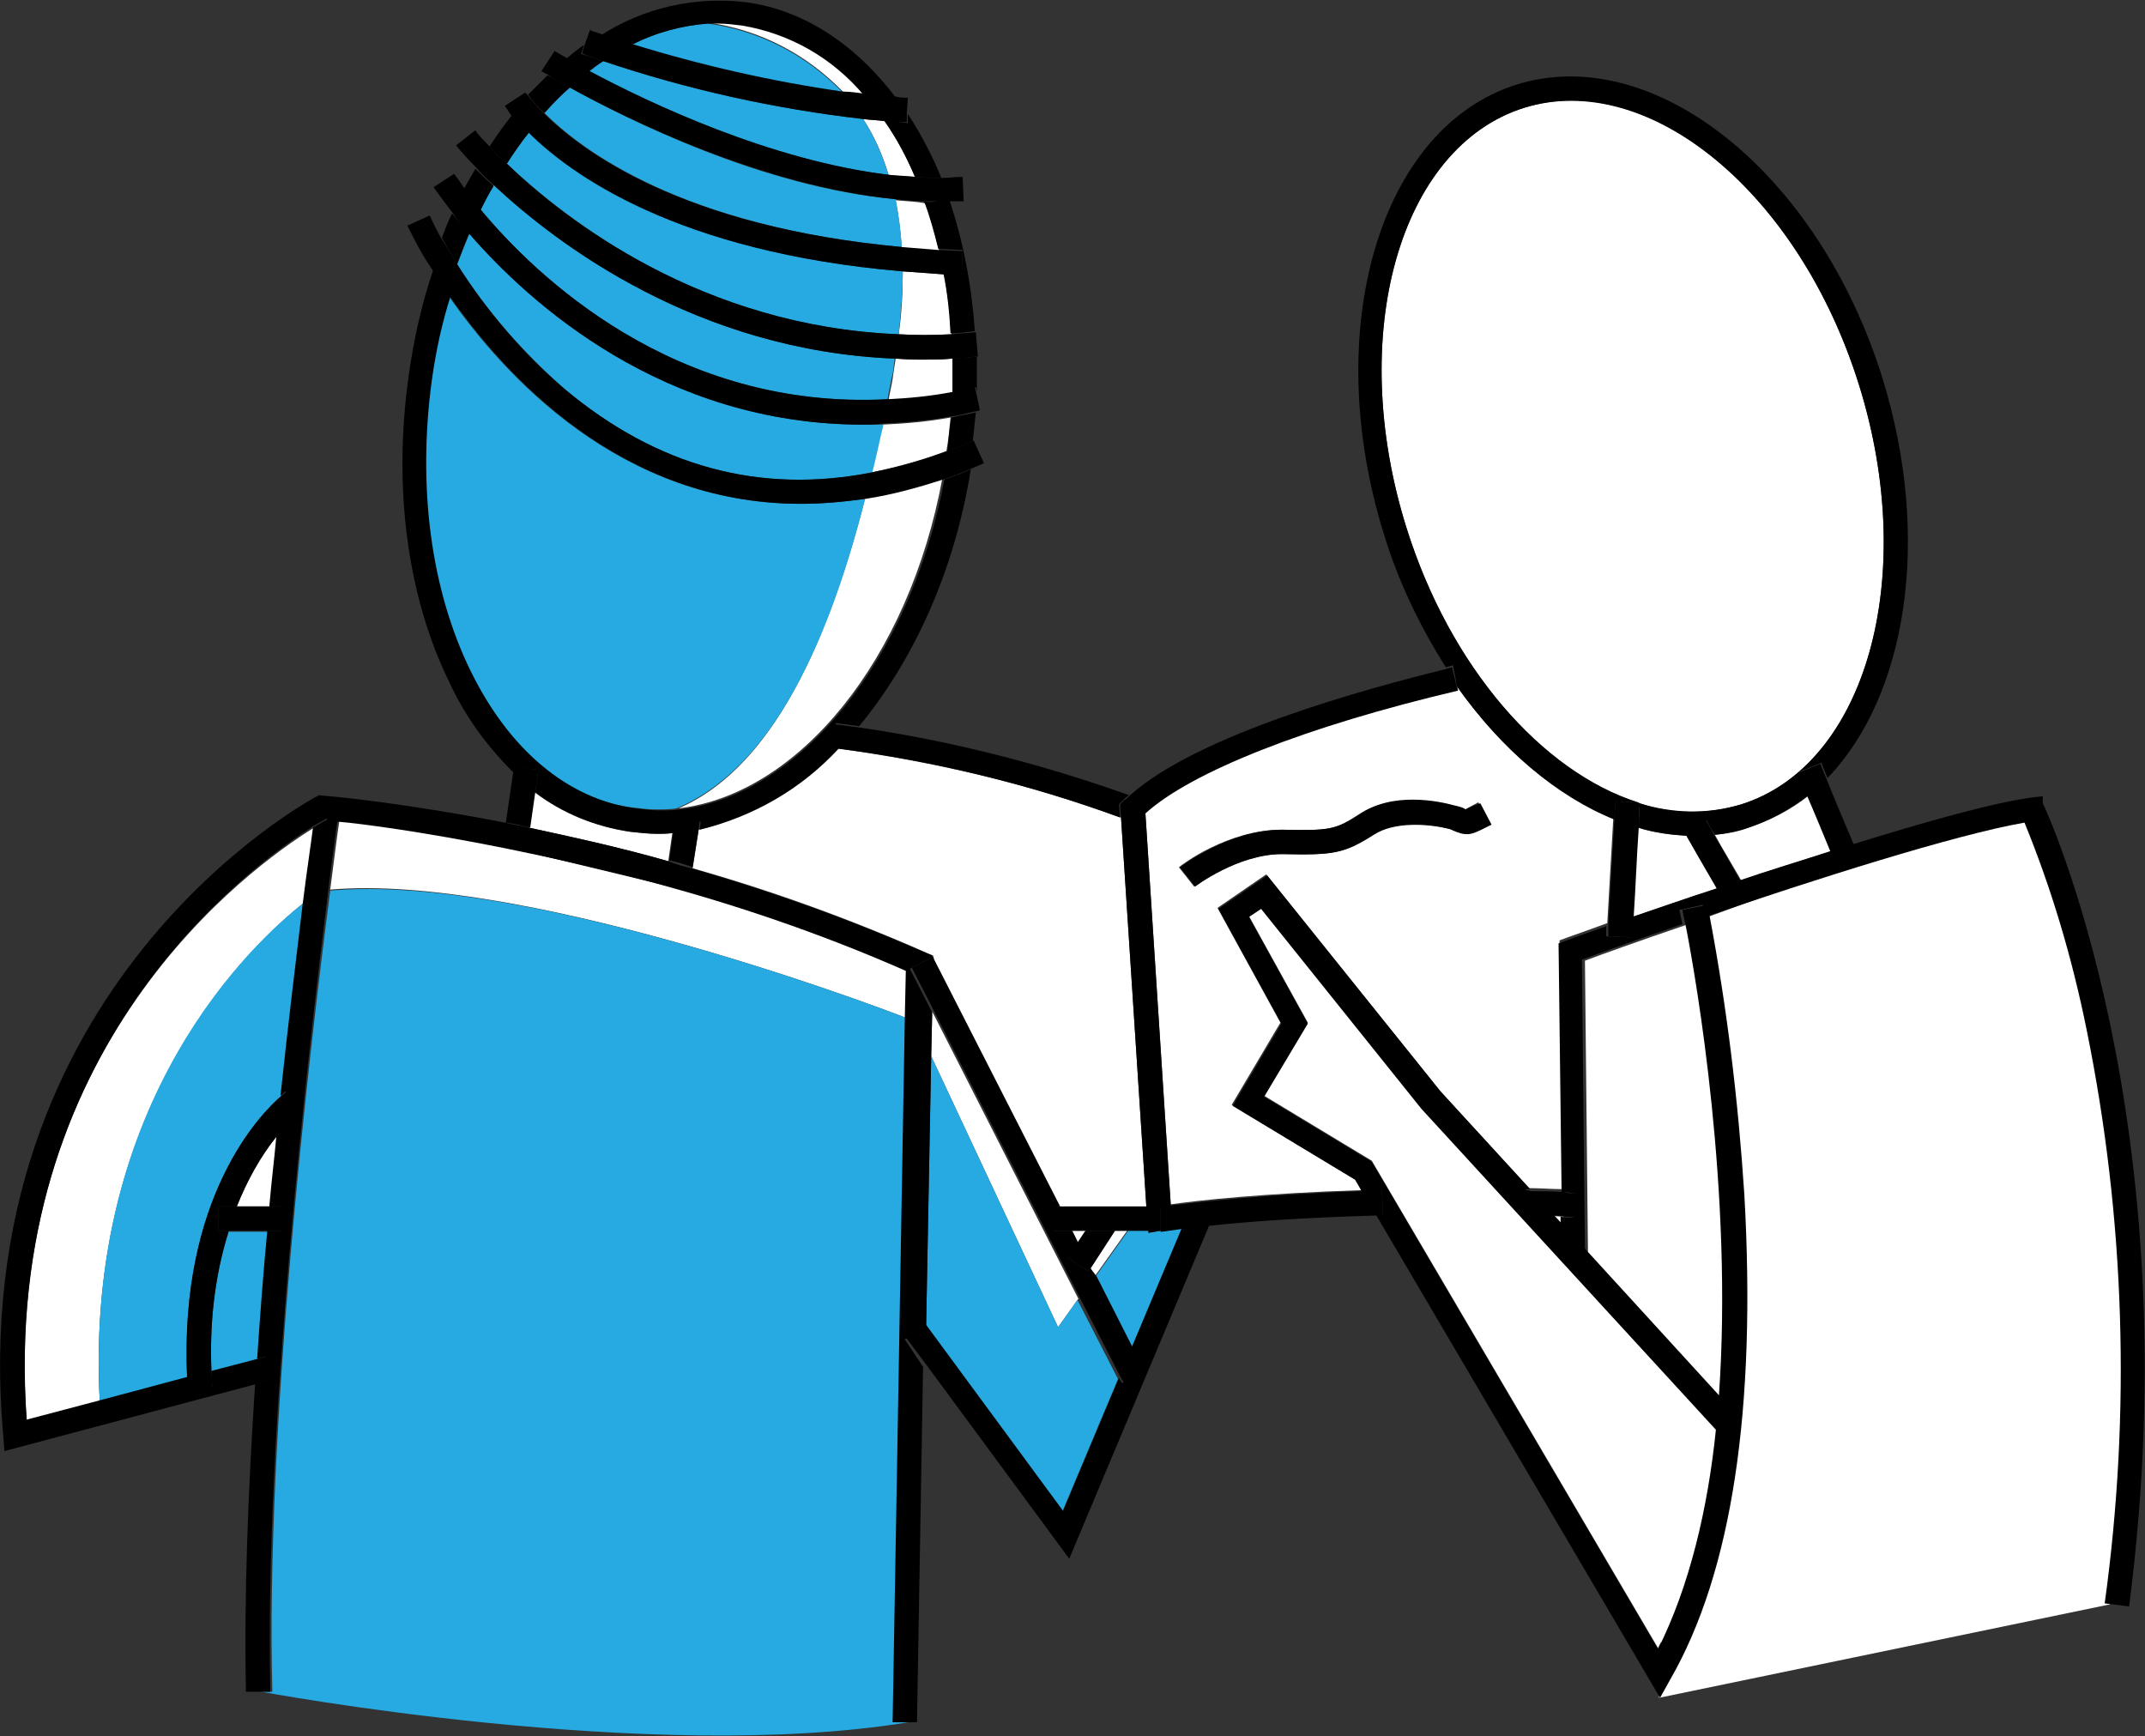 <?xml version="1.0" encoding="UTF-8" standalone="no"?>
<!-- Generator: Adobe Illustrator 27.8.1, SVG Export Plug-In . SVG Version: 6.00 Build 0)  -->

<svg
   version="1.1"
   id="Layer_1"
   x="0px"
   y="0px"
   viewBox="0 0 211.3 171"
   xml:space="preserve"
   sodipodi:docname="JoinATraining.svg"
   width="211.3"
   height="171"
   inkscape:version="1.1.2 (0a00cf5339, 2022-02-04)"
   xmlns:inkscape="http://www.inkscape.org/namespaces/inkscape"
   xmlns:sodipodi="http://sodipodi.sourceforge.net/DTD/sodipodi-0.dtd"
   xmlns:xlink="http://www.w3.org/1999/xlink"
   xmlns="http://www.w3.org/2000/svg"
   xmlns:svg="http://www.w3.org/2000/svg"><rect x="0" y="0" width="211.3" height="171" fill="#333333" stroke="none"/><defs
   id="defs90" /><sodipodi:namedview
   id="namedview88"
   pagecolor="#ffffff"
   bordercolor="#666666"
   borderopacity="1.0"
   inkscape:pageshadow="2"
   inkscape:pageopacity="0.0"
   inkscape:pagecheckerboard="0"
   showgrid="false"
   inkscape:zoom="1.742"
   inkscape:cx="112.22732"
   inkscape:cy="66.590126"
   inkscape:window-width="1916"
   inkscape:window-height="1029"
   inkscape:window-x="1920"
   inkscape:window-y="49"
   inkscape:window-maximized="1"
   inkscape:current-layer="Layer_1" />
<style
   type="text/css"
   id="style2">
	.st0{clip-path:url(#SVGID_00000063592709813893908180000014586522589975326650_);}
	.st1{fill:#FFFFFF;}
	.st2{fill:#27AAE1;}
</style>
<g
   id="g85"
   transform="translate(-144.17,-164.578)">
	<defs
   id="defs5">
		<rect
   id="SVGID_1_"
   x="144.2"
   y="164.5"
   width="211.7"
   height="171.1" />
	</defs>
	<clipPath
   id="SVGID_00000066487150772109204960000010330342122619478444_">
		<use
   xlink:href="#SVGID_1_"
   style="overflow:visible"
   id="use7"
   x="0"
   y="0"
   width="100%"
   height="100%" />
	</clipPath>
	<g
   id="Group_23"
   clip-path="url(#SVGID_00000066487150772109204960000010330342122619478444_)">
		<path
   id="Path_417"
   class="st1"
   d="m 307.6,331.8 2.6,-76.1 34.4,-12.6 c 0,0 13.2,37.8 7.4,79.5 z" />
		<path
   id="Path_418"
   class="st1"
   d="m 217.3,167 c -0.8,-0.1 -1.6,-0.2 -2.4,-0.2 -0.3,0 -0.7,0 -1,0 5.1,0.7 9.7,3.1 13.3,6.8 0.7,0.1 1.4,0.2 2.1,0.2 -3,-3.6 -7.3,-6 -12,-6.8" />
		<path
   id="Path_419"
   class="st1"
   d="m 208.9,246.7 c -0.9,0 -1.8,-0.1 -2.7,-0.2 -3.4,-0.5 -6.6,-1.8 -9.4,-3.9 l -0.5,3.5 c 4.2,0.9 8.8,1.9 13.7,3.3 l 0.4,-2.8 c -0.4,0.1 -1,0.1 -1.5,0.1" />
		<path
   id="Path_420"
   class="st1"
   d="m 305.7,243.7 c 3.2,1.1 6.7,1.1 10,0.1 12.3,-3.8 17.5,-22.4 11.6,-41.3 -5.9,-18.9 -20.7,-31.2 -33,-27.3 -12.3,3.8 -17.5,22.4 -11.6,41.3 4.3,13.8 13.4,24.1 22.8,27.1 l 0.2,0.1 c 0,-0.1 0,0 0,0" />
		<path
   id="Path_421"
   class="st1"
   d="m 287.7,232.2 0.1,0.3 c -14.9,3.5 -26.3,8 -30.8,12.1 l 2.5,38.6 c 2.7,-0.4 9.3,-1.1 18.8,-1.4 l -0.7,-1.1 -12.1,-7.3 4.8,-8.1 -6.2,-11.3 4.8,-3.3 17.1,21.3 8.8,9.6 c 1.1,0 2.2,0.1 3.3,0.1 l -0.3,-24.5 0.8,-0.3 c 0.3,-0.1 1.7,-0.6 3.9,-1.4 0.2,-3.6 0.4,-7.1 0.6,-10.5 -5.6,-2 -11,-6.6 -15.4,-12.8 m -0.2,14.2 c -0.2,-0.1 -0.5,-0.2 -0.7,-0.2 -2.2,-0.6 -5.4,-0.8 -7.4,0.6 -3,1.9 -4,2 -9,1.9 -4.4,0 -8.5,3.2 -8.6,3.2 l -1.5,-1.9 c 0.2,-0.2 4.8,-3.7 10.1,-3.7 4.8,0.1 5.3,0 7.6,-1.5 3.3,-2.2 8,-1.2 9.3,-0.9 0.3,0.1 0.6,0.2 1,0.3 0.1,0 0.2,0.1 0.2,0.1 l 1.3,-0.7 1.1,2.1 c -1.6,0.9 -2.1,1.2 -3.4,0.7" />
		<path
   id="Path_422"
   class="st1"
   d="m 229.2,176.3 c 1.1,1.7 1.9,3.5 2.5,5.5 0.9,0.1 1.7,0.2 2.6,0.2 -0.8,-1.9 -1.8,-3.8 -3,-5.5 -0.7,-0.1 -1.4,-0.1 -2.1,-0.2" />
		<path
   id="Path_423"
   class="st1"
   d="m 316.4,246.1 c -1.1,0.3 -2.2,0.6 -3.3,0.7 0.7,1.3 1.8,3.1 2.6,4.5 2.9,-1 5.9,-2 9,-2.9 -0.7,-1.6 -1.6,-3.8 -2.3,-5.5 -1.9,1.5 -3.9,2.5 -6,3.2" />
		<path
   id="Path_424"
   class="st1"
   d="m 305.5,246.1 c -0.2,2.8 -0.3,5.8 -0.5,8.8 2.3,-0.8 5.2,-1.8 8.3,-2.8 -1.1,-1.9 -2.5,-4.3 -3,-5.2 -1.6,-0.1 -3.2,-0.3 -4.8,-0.8" />
		<path
   id="Path_425"
   class="st1"
   d="m 252,290.3 3.2,-4.5 H 254 l -2.4,3.7 z" />
		<path
   id="Path_426"
   class="st1"
   d="m 251.1,285.8 h -1.4 l 0.6,1.2 z" />
		<path
   id="Path_427"
   class="st1"
   d="m 250.4,292.5 -14.4,-28.3 -0.1,4.4 12.5,26.7 z" />
		<path
   id="Path_428"
   class="st1"
   d="m 211,244.2 c 11.9,-1.4 22.7,-14.7 26,-32.5 -2.5,0.9 -5,1.5 -7.6,1.9 -4.1,16.1 -10,27 -18.4,30.6" />
		<path
   id="Path_429"
   class="st1"
   d="m 233.1,191.3 c 0,2.1 -0.1,4.1 -0.4,6.2 1.7,0.1 3.4,0.1 5.2,0 -0.1,-2 -0.4,-3.9 -0.7,-5.9 -1.4,-0.1 -2.8,-0.2 -4.1,-0.3" />
		<path
   id="Path_430"
   class="st1"
   d="m 231.1,206.4 c -0.3,1.6 -0.7,3.2 -1.1,4.7 2.5,-0.5 5,-1.2 7.4,-2.1 0.2,-1.1 0.3,-2.2 0.4,-3.3 -2.2,0.4 -4.4,0.6 -6.7,0.7" />
		<path
   id="Path_431"
   class="st1"
   d="m 232.4,184.3 c 0.3,1.5 0.5,3.1 0.6,4.7 1.2,0.1 2.4,0.2 3.7,0.3 -0.4,-1.6 -0.8,-3.2 -1.4,-4.7 -1,-0.2 -2,-0.2 -2.9,-0.3" />
		<path
   id="Path_432"
   class="st1"
   d="m 238,199.9 c -1,0.1 -2.1,0.1 -3.1,0.1 -0.9,0 -1.7,0 -2.5,-0.1 -0.1,0.6 -0.2,1.3 -0.3,2 -0.1,0.7 -0.3,1.4 -0.4,2.1 2.1,-0.1 4.2,-0.4 6.3,-0.7 0,-1.2 0,-2.3 0,-3.4" />
		<path
   id="Path_433"
   class="st1"
   d="m 213,246.3 -0.6,3.8 c 7.8,2.2 15.5,5 23,8.3 l 0.7,0.3 v 0.5 l 12.4,24.3 h 8.6 l -2.5,-38.4 c -9,-3.3 -18.4,-5.5 -27.9,-6.8 -3.7,3.9 -8.5,6.7 -13.7,8" />
		<path
   id="Path_434"
   class="st1"
   d="m 146.8,304.6 7.2,-1.9 c -1.6,-29.8 15.2,-45.3 20.1,-49.2 0.4,-3.2 0.7,-5.7 1,-7.4 -6.3,3.9 -31,21.7 -28.3,58.5" />
		<path
   id="Path_435"
   class="st1"
   d="m 298.2,285.5 v -1.1 c -0.4,0 -0.7,0 -1.1,-0.1 z" />
		<path
   id="Path_436"
   class="st1"
   d="m 310.2,255.7 c -4.7,1.6 -8.3,2.9 -9.9,3.5 l 0.3,29 12.8,14 c 1.5,-20 -2.1,-40.9 -3.2,-46.5" />
		<path
   id="Path_437"
   class="st1"
   d="m 170.8,283.4 c 0.2,-2.4 0.4,-4.7 0.7,-7 -1.7,2.1 -3,4.5 -4,7 z" />
		<path
   id="Path_438"
   class="st1"
   d="m 268.4,254 -1.2,0.8 5.8,10.5 -4.3,7.2 10.6,6.4 28.2,48 c 3.1,-6.2 4.8,-13.8 5.6,-21.7 l -29,-31.6 z" />
		<path
   id="Path_439"
   class="st1"
   d="m 233.6,264.9 0.1,-4.7 c -7.5,-3.2 -15.3,-6 -23.1,-8.2 L 194,248 c -8,-1.6 -14.1,-2.3 -16.4,-2.6 -0.2,1.3 -0.5,3.7 -0.9,6.8 18.3,-1.6 51.8,10.7 56.9,12.7" />
		<path
   id="Path_440"
   class="st2"
   d="m 232.3,199.9 c -19.5,-0.8 -33.3,-11.3 -39.5,-17.1 -0.5,0.8 -0.9,1.6 -1.3,2.4 5.4,6.5 19.1,19.8 40.1,18.7 0.1,-0.7 0.3,-1.4 0.4,-2.1 0.2,-0.6 0.2,-1.2 0.3,-1.9" />
		<path
   id="Path_441"
   class="st2"
   d="m 233.1,191.3 c -22.2,-1.9 -32.7,-9.6 -36.8,-13.7 -0.8,1 -1.5,2 -2.2,3.1 5.8,5.5 19.3,16.1 38.6,16.8 0.2,-2 0.4,-4.1 0.4,-6.2" />
		<path
   id="Path_442"
   class="st2"
   d="m 229.2,206.4 c -19.7,0 -32.9,-12 -38.8,-18.8 -0.4,1 -0.8,2 -1.2,3 2.9,4.6 6.5,8.7 10.6,12.3 9,7.6 19.2,10.4 30.3,8.2 0.4,-1.5 0.7,-3.1 1.1,-4.7 -0.7,0 -1.4,0 -2,0" />
		<path
   id="Path_443"
   class="st2"
   d="m 229.4,213.7 c -2.1,0.3 -4.2,0.5 -6.4,0.5 -17.7,0 -29.2,-12.6 -34.8,-20.7 -0.8,2.8 -1.5,5.6 -1.9,8.5 -1.4,10.4 -0.1,20.5 3.8,28.5 3.8,7.8 9.6,12.7 16.3,13.6 0.8,0.1 1.6,0.2 2.4,0.2 0.7,0 1.4,0 2,-0.1 8.6,-3.6 14.5,-14.4 18.6,-30.5" />
		<path
   id="Path_444"
   class="st2"
   d="m 200.3,173.2 c -0.8,0.7 -1.6,1.5 -2.4,2.4 0,0 -0.1,0.1 -0.1,0.1 3.7,3.7 13.6,11.2 35.2,13.2 -0.1,-1.6 -0.3,-3.1 -0.6,-4.7 -13.2,-1.2 -26.5,-7.9 -32.1,-11" />
		<path
   id="Path_445"
   class="st2"
   d="m 213.9,166.9 c -2.6,0.2 -5.2,0.9 -7.5,2.1 6.8,2.1 13.7,3.7 20.8,4.7 -3.6,-3.7 -8.2,-6.1 -13.3,-6.8" />
		<path
   id="Path_446"
   class="st2"
   d="m 203.6,170.6 c -0.5,0.3 -0.9,0.6 -1.4,1 5.8,3.1 17.8,8.8 29.5,10.2 -0.6,-1.9 -1.4,-3.8 -2.5,-5.5 -8.7,-1 -17.3,-2.9 -25.6,-5.7" />
		<path
   id="Path_447"
   class="st2"
   d="m 154,302.6 8.6,-2.3 c -0.8,-17.8 7.2,-26 9.3,-27.8 0.8,-7.5 1.6,-14.1 2.2,-19 -4.9,3.8 -21.7,19.3 -20.1,49.1" />
		<path
   id="Path_448"
   class="st2"
   d="m 165,299.7 4.6,-1.2 c 0.3,-4.3 0.6,-8.5 1,-12.6 h -3.9 c -1.4,4.4 -1.9,9.1 -1.7,13.8" />
		<path
   id="Path_449"
   class="st2"
   d="m 248.4,295.3 -12.5,-26.7 -0.5,26.7 13.4,18.2 5.5,-13.1 -4,-7.8 z" />
		<path
   id="Path_450"
   class="st2"
   d="m 258.5,285.8 -1.2,0.2 v -0.2 h -2 l -3.2,4.5 3.6,7.1 5,-11.9 c -1.4,0.2 -2.1,0.3 -2.2,0.3 z" />
		<path
   id="Path_451"
   class="st2"
   d="m 233.6,264.9 c -5.1,-2 -38.6,-14.3 -56.9,-12.6 -2.1,16.1 -6.4,53.1 -5.7,78.9 h -1.1 v 0 c 0,0 38.4,7.2 63.8,3 h -1.3 z" />
		<path
   id="Path_452"
   d="m 231.3,176.5 c 1.2,1.7 2.2,3.6 3,5.5 0.9,0.1 1.7,0.1 2.6,0.1 -0.9,-2.2 -2,-4.3 -3.3,-6.3 v 0.9 c -0.8,-0.1 -1.6,-0.2 -2.3,-0.2" />
		<path
   id="Path_453"
   d="m 194.1,180.7 c 0.7,-1.1 1.4,-2.1 2.2,-3.1 -0.6,-0.6 -1.1,-1.2 -1.6,-1.8 -0.8,1 -1.6,2.1 -2.3,3.2 0.4,0.5 1,1.1 1.7,1.7" />
		<path
   id="Path_454"
   d="m 197.2,240.4 -0.3,2.2 c 2.7,2.1 6,3.4 9.4,3.9 0.9,0.1 1.8,0.2 2.7,0.2 0.5,0 1.1,0 1.6,-0.1 l 0.2,-1.5 2.4,0.4 -0.1,0.8 c 5.3,-1.3 10,-4 13.7,-8 -0.2,0 -0.4,-0.1 -0.6,-0.1 l 0.3,-2.4 c 0.8,0.1 1.6,0.2 2.3,0.3 5.3,-6.4 9.4,-15.2 11,-25.3 -0.9,0.4 -1.7,0.7 -2.6,1 -3.3,17.7 -14.2,31.1 -26,32.5 -0.7,0.1 -1.4,0.1 -2,0.1 -0.8,0 -1.6,-0.1 -2.4,-0.2 -6.7,-0.9 -12.5,-5.8 -16.3,-13.6 -3.9,-8 -5.2,-18.1 -3.8,-28.5 0.4,-2.9 1,-5.7 1.9,-8.5 -0.6,-0.9 -1.2,-1.8 -1.7,-2.6 -1.2,3.5 -2,7.1 -2.5,10.8 -1.5,10.9 -0.1,21.5 4,29.9 1.6,3.5 3.9,6.6 6.6,9.2 l 0.1,-0.7 z" />
		<path
   id="Path_455"
   d="m 238,203.2 c 0.8,-0.1 1.5,-0.3 2.3,-0.5 l 0.1,0.4 c 0,-1.2 0,-2.3 0,-3.4 -0.8,0.1 -1.6,0.1 -2.4,0.2 0,1.1 0,2.2 0,3.3" />
		<path
   id="Path_456"
   d="m 235.2,184.4 c 0.6,1.6 1,3.1 1.4,4.7 0.8,0 1.6,0.1 2.4,0.1 l -0.1,2.4 c -0.6,0 -1.2,-0.1 -1.8,-0.1 0.4,1.9 0.6,3.9 0.7,5.9 0.8,0 1.6,-0.1 2.4,-0.2 -0.3,-4.4 -1.1,-8.7 -2.5,-12.9 -0.4,0 -0.7,0 -1.1,0 -0.4,0.2 -0.9,0.2 -1.4,0.1" />
		<path
   id="Path_457"
   d="m 237.5,209 c 0.8,-0.3 1.7,-0.6 2.5,-1 0.1,-0.9 0.2,-1.9 0.3,-2.8 -0.8,0.2 -1.6,0.3 -2.4,0.5 -0.2,1.1 -0.3,2.2 -0.4,3.3" />
		<path
   id="Path_458"
   d="m 202.2,171.6 c 0.4,-0.3 0.9,-0.7 1.4,-1 -1.3,-0.4 -2,-0.7 -2.2,-0.7 l 0.3,-0.9 c -0.6,0.4 -1.2,0.9 -1.8,1.4 0.6,0.2 1.4,0.7 2.3,1.2" />
		<path
   id="Path_459"
   d="m 206.4,169 c 2.3,-1.2 4.9,-1.9 7.5,-2.1 0.3,0 0.7,0 1,0 0.8,0 1.6,0.1 2.4,0.2 4.7,0.8 8.9,3.2 12,6.9 1.1,0.1 2.2,0.2 3.2,0.3 -3.9,-5.2 -9,-8.7 -14.8,-9.5 -5,-0.6 -10.1,0.5 -14.4,3.3 0.7,0.1 1.8,0.4 3.1,0.9" />
		<path
   id="Path_460"
   d="m 191.5,185.3 c 0.4,-0.8 0.8,-1.6 1.3,-2.4 -0.7,-0.6 -1.3,-1.2 -1.8,-1.7 -0.4,0.7 -0.8,1.4 -1.2,2.1 0.5,0.4 1,1.1 1.7,2" />
		<path
   id="Path_461"
   d="m 189.2,190.6 c 0.4,-1 0.7,-2 1.2,-3 -0.7,-0.8 -1.2,-1.4 -1.7,-2 -0.4,0.8 -0.7,1.6 -1,2.4 0.4,0.7 0.9,1.6 1.5,2.6" />
		<path
   id="Path_462"
   d="m 197.8,175.7 c 0,0 0.1,-0.1 0.1,-0.1 0.8,-0.9 1.6,-1.7 2.4,-2.4 -1,-0.5 -1.7,-1 -2.2,-1.2 -0.6,0.6 -1.3,1.3 -1.9,1.9 0.5,0.7 1,1.3 1.6,1.8" />
		<path
   id="Path_463"
   d="m 287.7,232.2 c 4.4,6.2 9.8,10.8 15.5,13.1 0,-0.6 0.1,-1.2 0.1,-1.8 l 2.2,0.1 c -9.4,-3 -18.5,-13.3 -22.8,-27.1 -5.9,-18.9 -0.7,-37.4 11.6,-41.3 12.3,-3.8 27.1,8.4 33,27.3 5.9,18.9 0.7,37.4 -11.6,41.3 -3.3,1 -6.8,0.9 -10,-0.1 0,0.8 -0.1,1.6 -0.1,2.4 1.6,0.5 3.2,0.7 4.8,0.8 l -0.2,-0.3 2.1,-1.2 c 0,0 0.3,0.6 0.8,1.4 1.1,-0.1 2.3,-0.3 3.3,-0.7 2.1,-0.7 4.1,-1.8 5.9,-3.2 -0.5,-1.3 -0.9,-2.3 -0.9,-2.3 l 2.2,-0.9 c 0,0 0.2,0.6 0.6,1.5 7.8,-8.1 10.3,-23.6 5.4,-39.4 -6.3,-20.2 -22.5,-33.1 -36,-28.9 -13.5,4.2 -19.4,24.1 -13.1,44.3 1.4,4.6 3.5,9 6.1,13.1 l 0.7,-0.2 z" />
		<path
   id="Path_464"
   d="m 203.6,170.6 c 8.3,2.8 16.9,4.7 25.6,5.7 0.7,0.1 1.4,0.1 2,0.2 0.8,0.1 1.5,0.1 2.3,0.1 v -0.9 l 0.1,-1.5 c -0.4,0 -0.8,0 -1.1,-0.1 -1.1,-0.1 -2.1,-0.2 -3.2,-0.3 -0.7,-0.1 -1.4,-0.2 -2.1,-0.2 -7,-1 -14,-2.6 -20.8,-4.7 -1.3,-0.4 -2.4,-0.8 -3.1,-1 -0.6,-0.2 -1,-0.3 -1,-0.4 l -0.5,1.4 -0.3,0.9 c 0.1,0.1 0.8,0.4 2.1,0.8" />
		<path
   id="Path_465"
   d="m 200.3,173.2 c 5.6,3.1 19,9.7 32.1,11 1,0.1 1.9,0.2 2.9,0.2 0.5,0 0.9,0 1.4,0 0.4,0 0.7,0 1.1,0 0.4,0 0.9,0 1.3,0 L 239,182 c -0.7,0 -1.4,0.1 -2,0.1 -0.9,0 -1.7,0 -2.6,-0.1 -0.8,-0.1 -1.7,-0.1 -2.6,-0.2 -11.7,-1.4 -23.7,-7.1 -29.5,-10.2 -0.9,-0.5 -1.7,-0.9 -2.3,-1.3 -0.7,-0.4 -1.2,-0.7 -1.2,-0.7 l -1.3,2 c 0.1,0 0.3,0.2 0.6,0.3 0.5,0.4 1.2,0.8 2.2,1.3" />
		<path
   id="Path_466"
   d="m 196.2,177.6 c 4.1,4.1 14.6,11.8 36.8,13.7 1.3,0.1 2.7,0.2 4.1,0.3 0.6,0 1.2,0.1 1.8,0.1 l 0.1,-2.4 c -0.8,0 -1.6,-0.1 -2.4,-0.1 -1.3,-0.1 -2.5,-0.2 -3.7,-0.3 -21.6,-2 -31.5,-9.5 -35.2,-13.2 -0.6,-0.6 -1.1,-1.2 -1.6,-1.8 -0.1,-0.1 -0.2,-0.2 -0.2,-0.2 l -2,1.3 c 0.2,0.3 0.4,0.6 0.6,0.9 0.6,0.6 1.2,1.2 1.7,1.7" />
		<path
   id="Path_467"
   d="m 192.8,182.8 c 6.2,5.8 20,16.3 39.5,17.1 0.8,0 1.7,0.1 2.5,0.1 1,0 2.1,0 3.1,-0.1 0.8,0 1.6,-0.1 2.4,-0.2 0.1,0 0.1,0 0.2,0 l -0.2,-2.4 v 0 c -0.8,0.1 -1.6,0.1 -2.4,0.2 -1.8,0.1 -3.5,0.1 -5.2,0 -19.4,-0.8 -32.9,-11.3 -38.6,-16.8 -0.7,-0.6 -1.3,-1.2 -1.7,-1.7 -0.9,-0.9 -1.4,-1.5 -1.4,-1.6 l -1.9,1.5 c 0,0 0.7,0.9 2,2.2 0.4,0.5 1,1.1 1.7,1.7" />
		<path
   id="Path_468"
   d="m 190.4,187.6 c 5.9,6.8 19.1,18.8 38.8,18.8 0.6,0 1.3,0 1.9,-0.1 2.2,-0.1 4.5,-0.3 6.7,-0.7 0.8,-0.1 1.6,-0.3 2.4,-0.5 0.2,0 0.4,-0.1 0.5,-0.1 l -0.4,-1.9 -0.1,-0.4 c -0.8,0.2 -1.5,0.3 -2.3,0.5 -2.1,0.4 -4.2,0.6 -6.3,0.7 -21,1.1 -34.7,-12.2 -40.1,-18.7 -0.7,-0.8 -1.2,-1.5 -1.6,-2.1 -0.6,-0.9 -1,-1.4 -1,-1.4 l -2,1.3 c 0,0.1 0.7,1 1.9,2.6 0.4,0.6 0.9,1.3 1.6,2" />
		<path
   id="Path_469"
   d="m 188.3,193.5 c 5.6,8.1 17.1,20.7 34.8,20.7 2.1,0 4.3,-0.2 6.4,-0.5 2.6,-0.4 5.1,-1.1 7.6,-1.9 0.9,-0.3 1.7,-0.6 2.6,-1 0.5,-0.2 0.9,-0.4 1.4,-0.6 l -1,-2.2 H 240 c -0.9,0.4 -1.7,0.7 -2.5,1 -2.4,0.9 -4.9,1.6 -7.4,2.1 -11.1,2.2 -21.2,-0.6 -30.3,-8.2 -4.1,-3.5 -7.7,-7.7 -10.6,-12.3 -0.6,-1 -1.1,-1.9 -1.6,-2.6 -0.7,-1.3 -1.1,-2.2 -1.1,-2.2 l -2.2,1 c 0.7,1.4 1.4,2.8 2.3,4.1 0.5,0.8 1.1,1.6 1.7,2.6" />
		<path
   id="Path_470"
   d="m 196.9,242.6 0.3,-2.2 -2.4,-0.3 -0.1,0.7 -0.7,4.8 c 0.8,0.1 1.5,0.3 2.4,0.5 z" />
		<path
   id="Path_471"
   d="m 194,248 16.5,3.9 c -6,-1.6 -11.6,-2.9 -16.5,-3.9" />
		<path
   id="Path_472"
   d="m 213.1,245.4 -2.4,-0.4 -0.2,1.5 -0.4,2.8 c 0.8,0.2 1.5,0.4 2.3,0.7 l 0.6,-3.8 z" />
		<path
   id="Path_473"
   d="m 321.3,240.7 c 0,0 0.4,1 0.9,2.3 0.7,1.6 1.6,3.8 2.3,5.5 0.8,-0.2 1.5,-0.5 2.3,-0.7 -0.8,-1.9 -2,-4.7 -2.7,-6.5 -0.4,-0.9 -0.6,-1.5 -0.6,-1.5 z" />
		<path
   id="Path_474"
   d="m 312.2,245.4 -2.1,1.2 0.2,0.3 c 0.5,0.9 1.9,3.3 3,5.2 0.8,-0.3 1.5,-0.5 2.3,-0.8 -0.8,-1.4 -1.8,-3.2 -2.6,-4.5 -0.4,-0.9 -0.8,-1.4 -0.8,-1.4" />
		<path
   id="Path_475"
   d="m 233.3,296.5 1.9,-1.4 0.2,0.3 0.5,-26.7 0.1,-4.4 -2.2,-4.3 2.1,-1.1 0.1,0.3 v -0.5 l -0.7,-0.3 c -7.5,-3.3 -15.1,-6 -23,-8.3 -0.8,-0.2 -1.6,-0.4 -2.3,-0.7 -4.9,-1.4 -9.6,-2.4 -13.7,-3.3 -0.8,-0.2 -1.6,-0.3 -2.4,-0.5 -10.3,-2 -17.2,-2.6 -17.3,-2.6 l -1.1,-0.1 -0.1,0.4 1,2 c 0,0 -0.6,0.3 -1.4,0.8 -0.2,1.6 -0.6,4.2 -1,7.4 -0.6,5 -1.4,11.5 -2.2,19 0.3,-0.2 0.4,-0.4 0.5,-0.4 l 1.4,1.9 c -0.9,0.7 -1.6,1.5 -2.3,2.4 -0.2,2.3 -0.5,4.6 -0.7,7 h 1.1 v 2.4 h -1.3 c -0.4,4.1 -0.7,8.3 -1,12.6 l 0.8,-0.2 0.6,2.3 -1.6,0.4 c -0.7,10.6 -1.1,21.1 -0.9,30.3 h 1.3 1.1 c -0.6,-25.8 3.7,-62.8 5.7,-78.9 0.4,-3.2 0.7,-5.5 0.9,-6.8 2.4,0.2 8.4,1 16.4,2.6 4.9,1 10.5,2.2 16.5,3.9 7.9,2.2 15.6,4.9 23.1,8.2 l -0.1,4.7 -1.2,69.3 h 1.3 1.1 l 0.6,-35 z" />
		<path
   id="Path_476"
   d="m 345.4,243 -0.9,0.1 c -3.9,0.5 -10.6,2.4 -17.7,4.6 -0.8,0.2 -1.5,0.5 -2.3,0.7 -3,1 -6.1,1.9 -9,2.9 -0.8,0.3 -1.6,0.5 -2.3,0.8 -3.1,1 -5.9,2 -8.3,2.8 0,0.5 -0.1,1.1 -0.1,1.6 v 0.4 l -2.4,-0.1 v -0.4 -0.6 c -2.2,0.8 -3.7,1.3 -3.9,1.4 l -0.8,0.3 0.3,24.5 c 0.4,0 0.8,0 1.1,0.1 h 0.3 l -0.2,2.4 h -0.3 c -0.3,0 -0.6,0 -1,-0.1 v 1.1 l 2.4,2.6 -0.3,-29 c 1.6,-0.6 5.2,-1.9 9.9,-3.5 -0.2,-0.9 -0.3,-1.4 -0.3,-1.4 l 2.3,-0.5 c 0,0 0.1,0.4 0.2,1.2 10.5,-3.6 24.6,-8.1 31.5,-9.3 2.7,6.6 4.7,13.4 6.1,20.3 3.8,18.6 4.4,37.8 1.8,56.6 l 2.4,0.3 c 6.2,-47.6 -8.3,-78.8 -8.5,-79.1 z" />
		<path
   id="Path_477"
   d="m 171,300.5 -0.6,-2.3 -0.8,0.2 -4.6,1.2 c 0,0.5 0,1 0.1,1.5 l -2.4,0.2 c 0,-0.4 0,-0.7 -0.1,-1.1 l -8.6,2.3 -7.2,1.9 c -2.6,-36.7 22.1,-54.6 28.3,-58.5 0.9,-0.5 1.4,-0.8 1.4,-0.8 l -1,-2 -0.1,-0.1 c -0.4,0.2 -34.9,18.6 -30.9,63.1 l 0.1,1.4 24.8,-6.6 z" />
		<path
   id="Path_478"
   d="m 162.6,300.3 c 0,0.4 0,0.7 0.1,1.1 l 2.4,-0.2 c 0,-0.5 -0.1,-1 -0.1,-1.6 -0.2,-4.7 0.3,-9.3 1.7,-13.8 h -1 v -2.4 h 1.8 c 1,-2.5 2.3,-4.9 4,-7 0.7,-0.9 1.5,-1.7 2.3,-2.4 l -1.4,-1.9 c 0,0 -0.2,0.2 -0.5,0.4 -2.1,1.8 -10.1,10 -9.3,27.8" />
		<path
   id="Path_479"
   d="m 165.7,283.4 v 2.4 h 6.2 v -2.4 z" />
		<path
   id="Path_480"
   d="m 260.6,285.5 -5,11.9 1.2,2.3 -2.1,1.1 -0.3,-0.5 -5.5,13.1 -13.4,-18.2 -0.2,-0.3 -1.9,1.4 2.1,2.8 14,19 13.9,-33.1 c -1.1,0.3 -2,0.4 -2.8,0.5" />
		<path
   id="Path_481"
   d="m 251.6,289.5 -0.2,0.3 -2,-1.3 1,-1.5 -0.6,-1.2 h -1.9 v -2.4 h 0.7 l -12.4,-24.3 -0.1,-0.3 -2.1,1.1 2.2,4.3 14.4,28.3 4,7.8 0.3,0.5 2.1,-1.1 -1.2,-2.3 -3.6,-7.1 z" />
		<path
   id="Path_482"
   d="m 249.4,288.5 2,1.3 0.2,-0.3 2.4,-3.7 h -2.9 l -0.8,1.2 z" />
		<path
   id="Path_483"
   d="m 309.9,254.2 c 0,0 0.1,0.6 0.3,1.4 1.1,5.6 4.7,26.5 3.3,46.4 l -12.8,-14 -2.4,-2.6 -1.1,-1.2 c -0.9,-0.1 -1.8,-0.1 -2.7,-0.1 v -2.4 c 0.1,0 0.3,0 0.4,0 l -8.8,-9.6 -17.1,-21.3 -4.8,3.3 6.2,11.3 -4.8,8.1 12.1,7.3 0.6,1.1 c 0.7,0 1.3,0 2,-0.1 l 0.1,2.4 c -0.2,0 -0.4,0 -0.7,0 l 28,47.6 1,-1.8 c 6.1,-10.6 8.5,-26.7 7.3,-47.8 -0.6,-9.2 -1.7,-18.3 -3.4,-27.3 -0.1,-0.7 -0.2,-1.1 -0.2,-1.2 z m -2.4,72.8 -28.2,-48 -10.6,-6.4 4.3,-7.2 -5.8,-10.5 1.2,-0.8 15.8,19.7 29,31.6 c -0.8,7.8 -2.6,15.4 -5.7,21.6" />
		<path
   id="Path_484"
   d="m 226,238.2 c 0.2,0 0.4,0.1 0.6,0.1 9.5,1.2 18.9,3.5 27.9,6.8 l -0.1,-1.3 0.4,-0.4 c 0.2,-0.2 0.4,-0.4 0.6,-0.5 -8.7,-3.1 -17.7,-5.4 -26.8,-6.7 -0.8,-0.1 -1.5,-0.2 -2.3,-0.3 z" />
		<path
   id="Path_485"
   d="m 258.5,285.8 h -1.2 v 0.2 z" />
		<path
   id="Path_486"
   d="m 280.3,281.8 c -0.7,0 -1.3,0 -2,0.1 -9.5,0.3 -16.1,1.1 -18.8,1.4 L 257,244.7 c 4.5,-4.1 15.9,-8.6 30.8,-12.1 l -0.1,-0.3 -0.5,-2 -0.7,0.2 c -7.7,1.9 -24.3,6.4 -31,12.4 -0.2,0.2 -0.4,0.4 -0.6,0.5 l -0.4,0.4 0.1,1.3 2.5,38.4 h 1.4 v 2.4 h 0.1 c 0,0 0.8,-0.1 2.1,-0.3 0.7,-0.1 1.6,-0.2 2.7,-0.3 3.6,-0.4 9.2,-0.8 16.3,-1 h 0.7 z" />
		<path
   id="Path_487"
   d="m 305.7,243.7 c 0,0 0,-0.1 0,0 l -0.2,-0.1 -2.2,-0.1 c 0,0.6 -0.1,1.2 -0.1,1.8 -0.2,3.4 -0.4,6.9 -0.6,10.5 v 0.6 0.4 l 2.4,0.1 v -0.4 c 0,-0.5 0.1,-1.1 0.1,-1.6 0.2,-3 0.3,-6 0.5,-8.8 0,-0.8 0,-1.6 0.1,-2.4" />
		<path
   id="Path_488"
   d="m 247.8,283.4 v 2.4 h 10.7 v -2.4 z" />
		<path
   id="Path_489"
   d="m 294.4,281.8 v 2.4 c 0.9,0 1.8,0 2.7,0.1 0.4,0 0.7,0 1.1,0.1 0.3,0 0.6,0 1,0.1 h 0.3 l 0.2,-2.4 h -0.3 c -0.4,0 -0.8,0 -1.1,-0.1 -1.1,-0.1 -2.2,-0.1 -3.3,-0.1 -0.3,-0.1 -0.4,-0.1 -0.6,-0.1" />
		<path
   id="Path_490"
   d="m 288.6,244.3 c -0.1,0 -0.2,-0.1 -0.2,-0.1 -0.2,-0.1 -0.5,-0.2 -1,-0.3 -1.4,-0.4 -6.1,-1.4 -9.3,0.9 -2.4,1.5 -2.9,1.6 -7.6,1.5 -5.3,0 -9.9,3.6 -10.1,3.7 l 1.5,1.9 c 0,0 4.2,-3.2 8.6,-3.2 5,0.1 6,0 9,-1.9 2,-1.3 5.2,-1.1 7.4,-0.6 0.2,0.1 0.5,0.2 0.7,0.3 1.3,0.5 1.7,0.2 3.5,-0.7 l -1.1,-2.1 c -0.6,0.2 -1.3,0.5 -1.4,0.6" />
	</g>
</g>
</svg>
